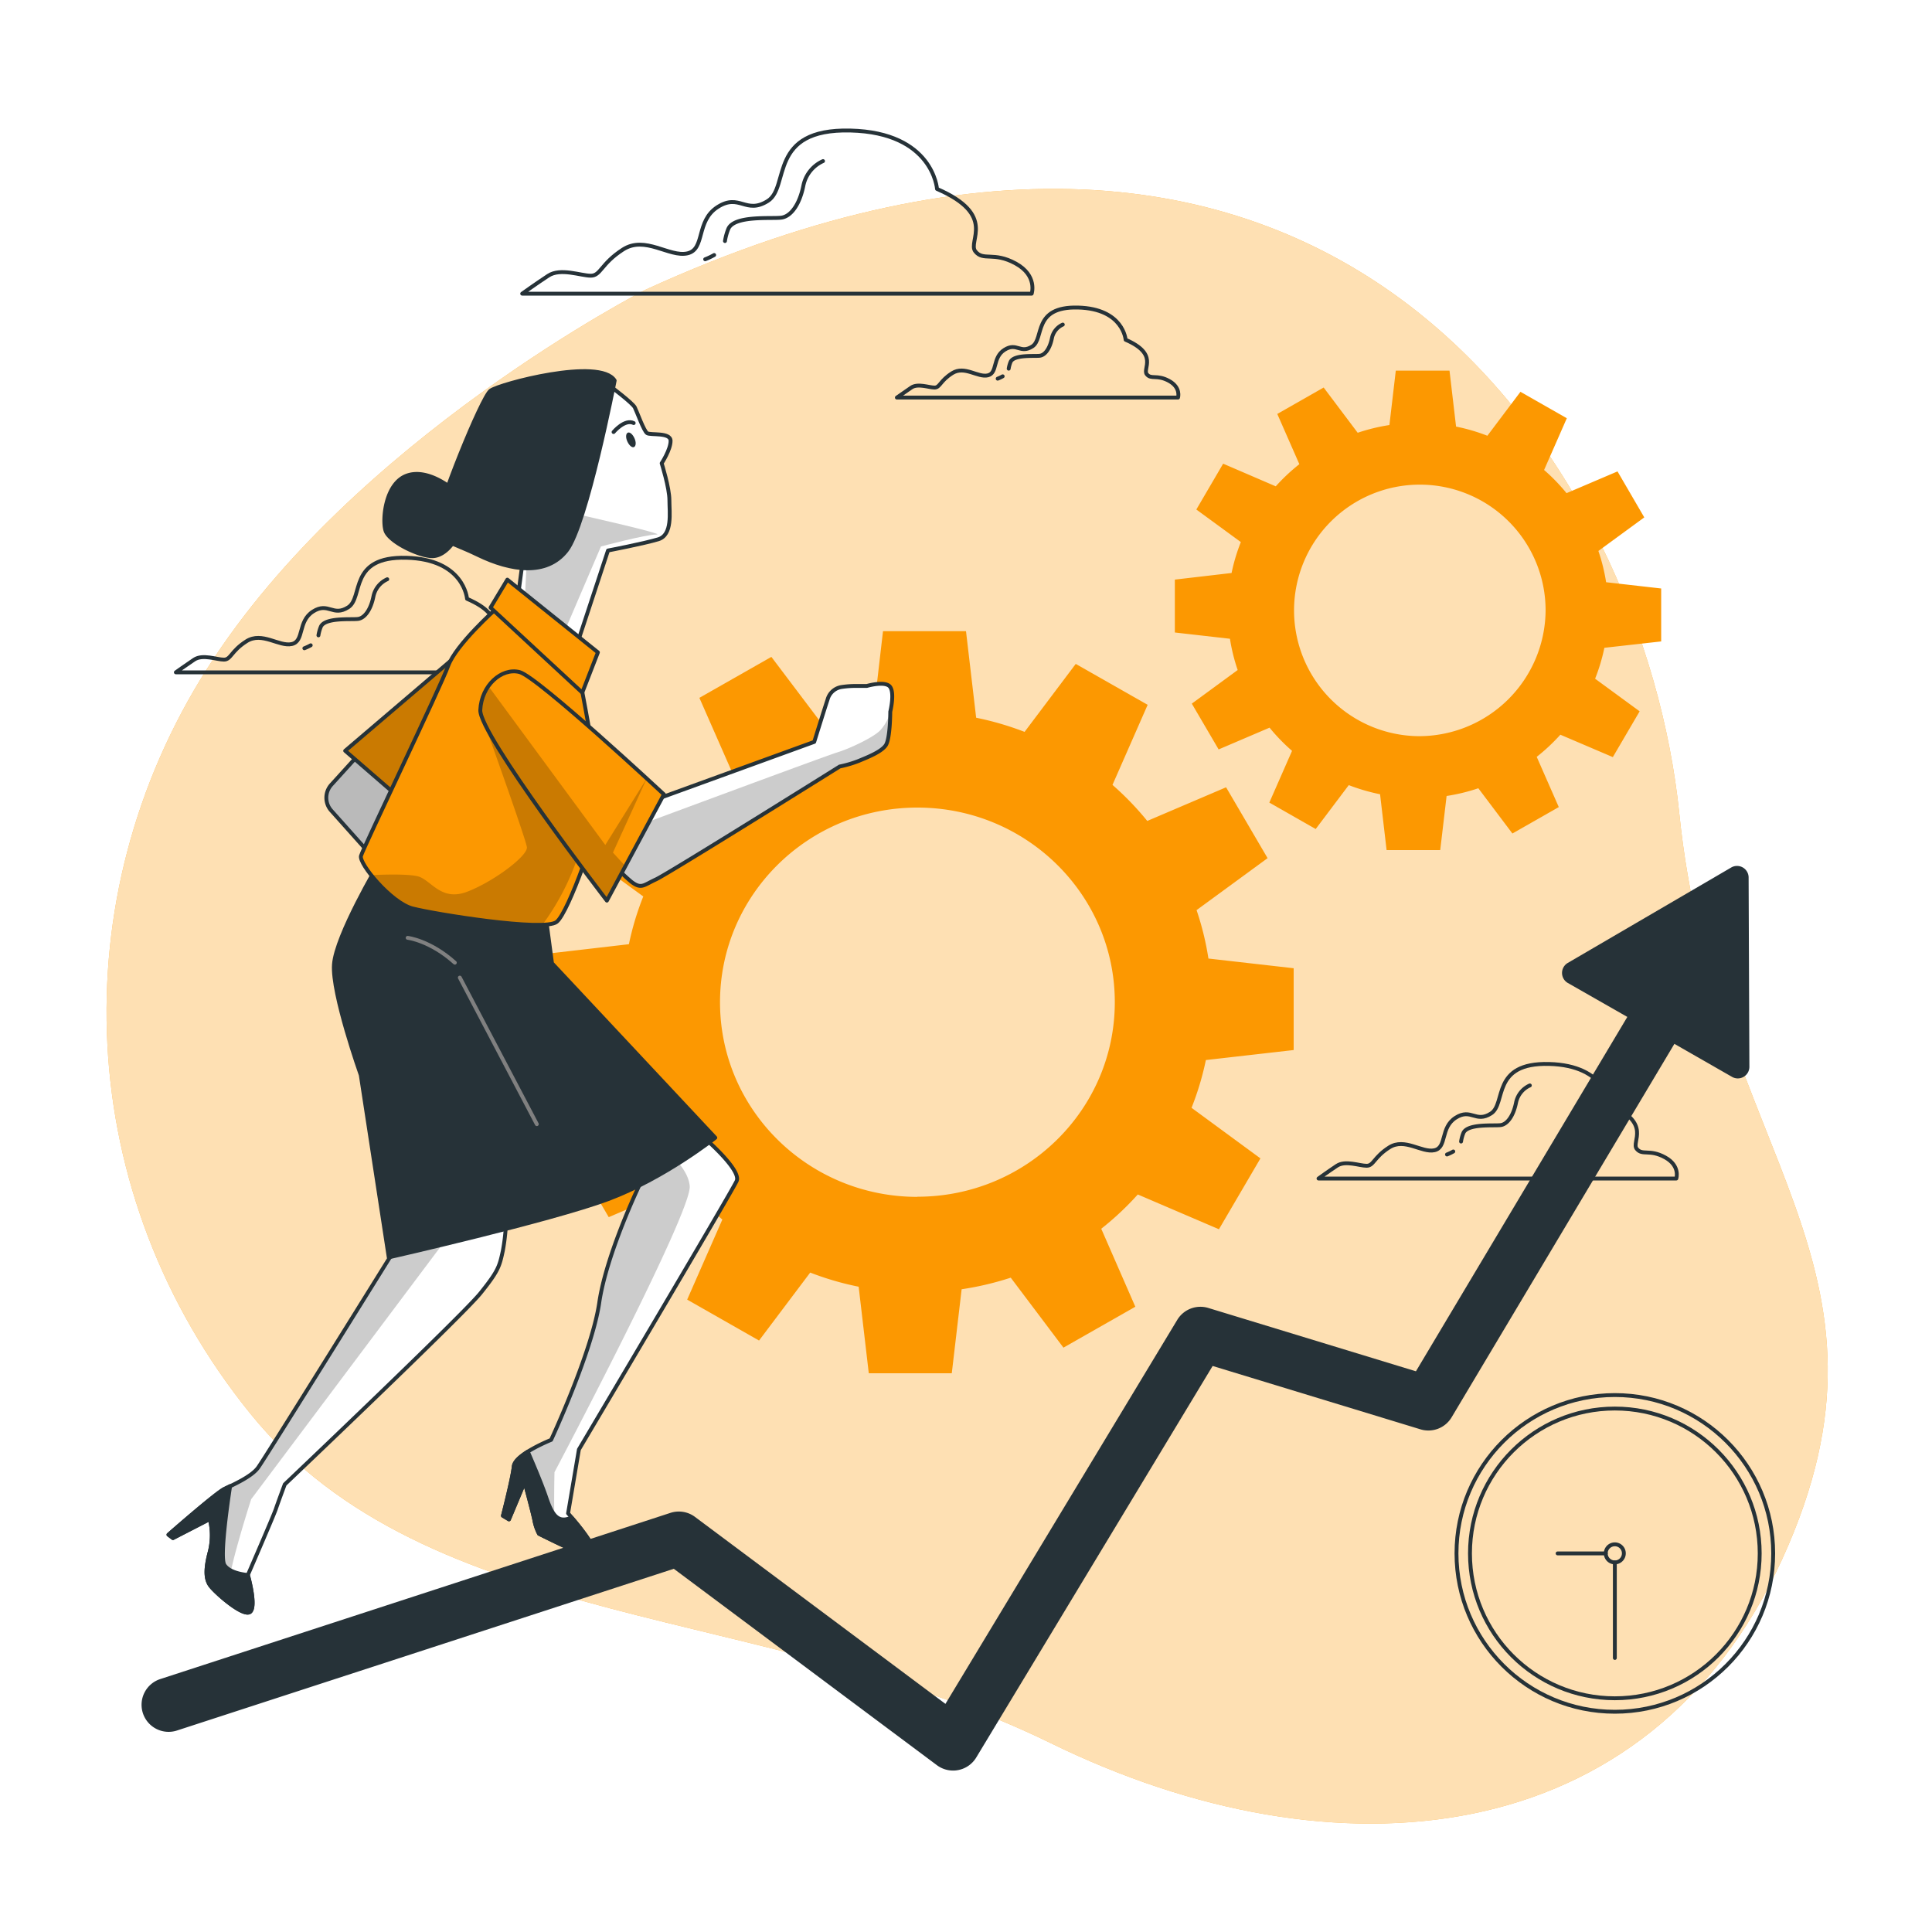 <svg class="animated" id="freepik_stories-in-progress" xmlns="http://www.w3.org/2000/svg" xmlns:xlink="http://www.w3.org/1999/xlink" viewBox="0 0 500 500" version="1.1" xmlns:svgjs="http://svgjs.com/svgjs"><style>svg#freepik_stories-in-progress:not(.animated) .animable {opacity: 0;}svg#freepik_stories-in-progress.animated #freepik--Clock--inject-332 {animation: 1.5s Infinite  linear spin;animation-delay: 0s;}svg#freepik_stories-in-progress.animated #freepik--Clouds--inject-332 {animation: 1.5s Infinite  linear floating;animation-delay: 0s;}         @keyframes spin {             from {                 transform: rotate(0);               }               to {                 transform: rotate(360deg);               }         }                 @keyframes floating {                0% {                    opacity: 1;                    transform: translateY(0px);                }                50% {                    transform: translateY(-10px);                }                100% {                    opacity: 1;                    transform: translateY(0px);                }            }        </style><g id="freepik--background-simple--inject-332" class="animable" style="transform-origin: 250.297px 260.414px;"><path d="M167.19,74.92S91.42,113.52,53.63,173,18.83,309,64.75,365.8s133.69,49.34,207.18,85.32,154.57,28.57,189.32-47.66S443.6,298.74,434.6,210.52,346.07-6.88,167.19,74.92Z" style="fill: #FC9801; transform-origin: 250.297px 260.414px;" id="elqx063dq7jc" class="animable"></path><g id="elq42h8t9y13"><path d="M167.19,74.92S91.42,113.52,53.63,173,18.83,309,64.75,365.8s133.69,49.34,207.18,85.32,154.57,28.57,189.32-47.66S443.6,298.74,434.6,210.52,346.07-6.88,167.19,74.92Z" style="fill: rgb(255, 255, 255); opacity: 0.7; transform-origin: 250.297px 260.414px;" class="animable" id="elg2o8d9vmkuk"></path></g></g><g id="freepik--Clock--inject-332" class="animable" style="transform-origin: 417.92px 402.02px;"><g id="elmvosqk83q68"><circle cx="417.92" cy="402.02" r="40.98" style="fill: none; stroke: rgb(38, 50, 56); stroke-linecap: round; stroke-linejoin: round; transform-origin: 417.92px 402.02px; transform: rotate(-23.11deg);" class="animable" id="el0bu7lt59piqp"></circle></g><circle cx="417.92" cy="402.02" r="37.49" style="fill: none; stroke: rgb(38, 50, 56); stroke-linecap: round; stroke-linejoin: round; transform-origin: 417.92px 402.02px;" id="eljg3uoh1eu7" class="animable"></circle><path d="M420.25,402a2.34,2.34,0,1,1-2.33-2.33A2.33,2.33,0,0,1,420.25,402Z" style="fill: none; stroke: rgb(38, 50, 56); stroke-linecap: round; stroke-linejoin: round; transform-origin: 417.91px 402.01px;" id="elfov9jfxzn2c" class="animable"></path><line x1="417.92" y1="404.35" x2="417.92" y2="429.08" style="fill: none; stroke: rgb(38, 50, 56); stroke-linecap: round; stroke-linejoin: round; transform-origin: 417.92px 416.715px;" id="el3vjgkhj1hun" class="animable"></line><line x1="415.58" y1="402.02" x2="403.11" y2="402.02" style="fill: none; stroke: rgb(38, 50, 56); stroke-linecap: round; stroke-linejoin: round; transform-origin: 409.345px 402.02px;" id="elb4f7r6x5aw" class="animable"></line></g><g id="freepik--Gears--inject-332" class="animable" style="transform-origin: 284.955px 225.66px;"><path d="M334.8,271.75V250.58l-22.06-2.51a73.73,73.73,0,0,0-3.07-12.53l18.38-13.45-10.74-18.34-20.4,8.71a76.3,76.3,0,0,0-9-9.33l9.1-20.72L278.4,171.82l-13.24,17.59a77.22,77.22,0,0,0-12.53-3.66L250,163.35H228.52L226,185.1a76.32,76.32,0,0,0-12.7,3L199.63,170,181,180.6l8.84,20.11a76.4,76.4,0,0,0-9.46,8.87l-21-9L148.64,219,166.48,232a73.81,73.81,0,0,0-3.72,12.36L140,247v21.18l22.06,2.51a73.4,73.4,0,0,0,3.08,12.52L146.8,296.61,157.54,315l20.4-8.71a76.3,76.3,0,0,0,9,9.33l-9.1,20.72,18.6,10.59,13.24-17.59A75.38,75.38,0,0,0,222.22,333l2.62,22.4h21.48l2.55-21.74a77.69,77.69,0,0,0,12.71-3l13.64,18.11,18.6-10.59L285,318a75.61,75.61,0,0,0,9.46-8.87l21,9,10.74-18.34L308.37,286.7a74.44,74.44,0,0,0,3.71-12.36Zm-97.38,38c-28.21,0-51.08-22.54-51.08-50.36S209.21,209,237.42,209s51.09,22.55,51.09,50.36S265.64,309.71,237.42,309.71Z" style="fill: #FC9801; transform-origin: 237.4px 259.375px;" id="elauz1470zws5" class="animable"></path><path d="M429.91,166V152.3l-14.25-1.62a47.57,47.57,0,0,0-2-8.09l11.88-8.69L418.61,122l-13.19,5.63a48.68,48.68,0,0,0-5.81-6l5.88-13.39-12-6.84-8.56,11.37a49,49,0,0,0-8.1-2.37l-1.7-14.48H361.23L359.58,110a48.86,48.86,0,0,0-8.21,2l-8.81-11.71-12,6.84,5.71,13a49.46,49.46,0,0,0-6.11,5.73L316.55,120l-6.94,11.86,11.52,8.43a47.86,47.86,0,0,0-2.4,8L304.05,150v13.69l14.26,1.62a47.32,47.32,0,0,0,2,8.09l-11.87,8.7,6.94,11.85,13.18-5.63a48.76,48.76,0,0,0,5.82,6l-5.88,13.39,12,6.84,8.56-11.36a49.69,49.69,0,0,0,8.1,2.36L358.85,220h13.88L374.38,206a48.4,48.4,0,0,0,8.21-2l8.82,11.71,12-6.84-5.71-13a48.8,48.8,0,0,0,6.12-5.73l13.58,5.8,6.94-11.85-11.53-8.44a47.86,47.86,0,0,0,2.4-8ZM367,190.52A32.55,32.55,0,1,1,400,158,32.78,32.78,0,0,1,367,190.52Z" style="fill: #FC9801; transform-origin: 366.98px 157.96px;" id="el7bof2gnjm1s" class="animable"></path></g><g id="freepik--Clouds--inject-332" class="animable" style="transform-origin: 239.737px 169.383px;"><path d="M262.83,68.18c-5.73-3.13-8.34-.52-10.42-3.13s5.73-9.38-9.91-16.15c0,0-1-14.6-22.41-15.12S204.46,48.38,198.72,52s-7.29-2.08-13,1.57-3.13,10.94-7.82,12-10.94-4.69-16.67-1-5.74,6.78-8.34,6.78-7.82-2.09-11,0S135.14,76,135.14,76H267S268.56,71.31,262.83,68.18Z" style="fill: none; stroke: rgb(38, 50, 56); stroke-linecap: round; stroke-linejoin: round; transform-origin: 201.167px 54.883px;" id="elapyw0ui19if" class="animable"></path><path d="M184.82,66a17.7,17.7,0,0,1-2.32,1.1" style="fill: none; stroke: rgb(38, 50, 56); stroke-linecap: round; stroke-linejoin: round; transform-origin: 183.66px 66.55px;" id="elyu9dwfmoj1l" class="animable"></path><path d="M213,41.69a8.91,8.91,0,0,0-5.09,6.37c-.95,4.77-3.18,7.95-5.72,8.27s-12.09-.64-13.68,2.86a14.19,14.19,0,0,0-.89,3.19" style="fill: none; stroke: rgb(38, 50, 56); stroke-linecap: round; stroke-linejoin: round; transform-origin: 200.31px 52.035px;" id="eln0kcctjpg2i" class="animable"></path><path d="M302.53,98.57c-3.17-1.72-4.6-.28-5.75-1.72s3.16-5.18-5.47-8.92c0,0-.57-8.05-12.36-8.34s-8.63,8.06-11.79,10.07-4-1.15-7.19.86-1.73,6-4.32,6.62-6-2.59-9.2-.58-3.16,3.74-4.6,3.74-4.32-1.15-6,0-3.74,2.59-3.74,2.59h72.76S305.69,100.3,302.53,98.57Z" style="fill: none; stroke: rgb(38, 50, 56); stroke-linecap: round; stroke-linejoin: round; transform-origin: 268.538px 91.236px;" id="eljo0eht9wris" class="animable"></path><path d="M259.49,97.39a9.93,9.93,0,0,1-1.29.61" style="fill: none; stroke: rgb(38, 50, 56); stroke-linecap: round; stroke-linejoin: round; transform-origin: 258.845px 97.695px;" id="elhhlwdr8as3" class="animable"></path><path d="M275.05,84a4.92,4.92,0,0,0-2.81,3.51c-.52,2.63-1.75,4.39-3.16,4.56s-6.66-.35-7.54,1.58a7.53,7.53,0,0,0-.49,1.76" style="fill: none; stroke: rgb(38, 50, 56); stroke-linecap: round; stroke-linejoin: round; transform-origin: 268.05px 89.705px;" id="elpr4nv183a7l" class="animable"></path><path d="M135.19,168.51c-4-2.2-5.86-.37-7.32-2.2s4-6.58-7-11.34c0,0-.73-10.25-15.74-10.62s-11,10.25-15,12.81S85,155.7,81,158.26s-2.2,7.69-5.49,8.42-7.69-3.29-11.72-.73-4,4.76-5.85,4.76-5.49-1.47-7.69,0S45.51,174,45.51,174h92.61S139.21,170.71,135.19,168.51Z" style="fill: none; stroke: rgb(38, 50, 56); stroke-linecap: round; stroke-linejoin: round; transform-origin: 91.882px 159.17px;" id="el5nha7kg9so9" class="animable"></path><path d="M80.41,167a13.64,13.64,0,0,1-1.64.77" style="fill: none; stroke: rgb(38, 50, 56); stroke-linecap: round; stroke-linejoin: round; transform-origin: 79.59px 167.385px;" id="elklf45xsih9d" class="animable"></path><path d="M100.22,149.91a6.26,6.26,0,0,0-3.58,4.47c-.67,3.35-2.23,5.58-4,5.8s-8.48-.44-9.6,2a10.39,10.39,0,0,0-.63,2.25" style="fill: none; stroke: rgb(38, 50, 56); stroke-linecap: round; stroke-linejoin: round; transform-origin: 91.315px 157.17px;" id="el0hn6j9t00465" class="animable"></path><path d="M430.89,299.51c-4-2.2-5.86-.37-7.32-2.2s4-6.59-6.95-11.34c0,0-.74-10.25-15.74-10.62s-11,10.25-15,12.81-5.12-1.46-9.15,1.1-2.2,7.69-5.49,8.42-7.69-3.3-11.71-.73-4,4.75-5.86,4.75-5.49-1.46-7.69,0-4.75,3.3-4.75,3.3h92.6S434.92,301.7,430.89,299.51Z" style="fill: none; stroke: rgb(38, 50, 56); stroke-linecap: round; stroke-linejoin: round; transform-origin: 387.597px 290.17px;" id="el4i5krj4ysn4" class="animable"></path><path d="M376.11,298a12,12,0,0,1-1.63.78" style="fill: none; stroke: rgb(38, 50, 56); stroke-linecap: round; stroke-linejoin: round; transform-origin: 375.295px 298.39px;" id="eliumcoskl7gn" class="animable"></path><path d="M395.92,280.91a6.23,6.23,0,0,0-3.57,4.46c-.67,3.36-2.24,5.59-4,5.81s-8.49-.44-9.61,2a9.76,9.76,0,0,0-.62,2.25" style="fill: none; stroke: rgb(38, 50, 56); stroke-linecap: round; stroke-linejoin: round; transform-origin: 387.02px 288.17px;" id="elgdv1zekyz8j" class="animable"></path></g><g id="freepik--Graphic--inject-332" class="animable" style="transform-origin: 244.688px 341.16px;"><path d="M452.54,227a3,3,0,0,0-4.44-2.53l-42.42,24.77a3,3,0,0,0,0,5.11l15.47,8.83-54.71,91.71-53.76-16.4a7,7,0,0,0-8,3.08l-60,99.39-64.81-48.38a7,7,0,0,0-6.36-1.05l-132,43a7,7,0,1,0,4.34,13.31L174.38,406l68.09,50.83a7,7,0,0,0,4.19,1.39,6.69,6.69,0,0,0,1.34-.13,7,7,0,0,0,4.65-3.25l61.18-101.33,53.79,16.4a7,7,0,0,0,8.05-3.1l57.66-96.66,15,8.59a3,3,0,0,0,4.41-2.58Z" style="fill: rgb(38, 50, 56); transform-origin: 244.688px 341.16px;" id="el1fylchv4016" class="animable"></path></g><g id="freepik--Character--inject-332" class="animable" style="transform-origin: 137.258px 256.702px;"><path d="M165.69,306.26s-8.73,18.07-10.6,30.85-12.46,35.53-12.46,35.53-9.35,3.74-9.66,6.86-2.81,12.77-2.81,12.77l1.56.94,4.05-9.66s1.87,6.85,2.49,9.66a12.7,12.7,0,0,0,1.25,3.74s8.1,4.05,10,4.67,4.68.32,3.43-2.18-5.92-7.79-5.92-7.79l2.8-16.52s39.58-66.69,40.83-69.5-8.1-10.9-8.1-10.9Z" style="fill: rgb(255, 255, 255); transform-origin: 160.463px 348.313px;" id="elyjm8c8lkcu" class="animable"></path><g style="clip-path: url(&quot;#freepik--clip-path--inject-332&quot;); transform-origin: 154.333px 349.49px;" id="el9bn3yrc3oyp" class="animable"><g id="el02u1ab15v8fv"><path d="M143.5,381s35.51-67.14,35-74c-.18-2.45-1.77-4.87-3.72-7l-9.09,6.23s-8.73,18.07-10.6,30.85-12.46,35.53-12.46,35.53-9.35,3.74-9.66,6.86-2.81,12.77-2.81,12.77l1.56.94,4.05-9.66s1.87,6.85,2.49,9.66a12.7,12.7,0,0,0,1.25,3.74s2,1,4.19,2.06C143.22,391.83,143.5,381,143.5,381Z" style="opacity: 0.2; transform-origin: 154.333px 349.49px;" class="animable" id="elh70l8pjr5f5"></path></g></g><path d="M165.69,306.26s-8.73,18.07-10.6,30.85-12.46,35.53-12.46,35.53-9.35,3.74-9.66,6.86-2.81,12.77-2.81,12.77l1.56.94,4.05-9.66s1.87,6.85,2.49,9.66a12.7,12.7,0,0,0,1.25,3.74s8.1,4.05,10,4.67,4.68.32,3.43-2.18-5.92-7.79-5.92-7.79l2.8-16.52s39.58-66.69,40.83-69.5-8.1-10.9-8.1-10.9Z" style="fill: none; stroke: rgb(38, 50, 56); stroke-linecap: round; stroke-linejoin: round; transform-origin: 160.463px 348.313px;" id="el4g7lnozbew4" class="animable"></path><path d="M147.92,392.73c-3.51,1.58-5-.59-6.54-5.13-1.21-3.62-3.71-9.45-4.78-11.92-1.88,1.18-3.51,2.55-3.63,3.82-.32,3.11-2.81,12.77-2.81,12.77l1.56.94,4.05-9.66s1.87,6.85,2.49,9.66a12.7,12.7,0,0,0,1.25,3.74s8.1,4.05,10,4.67,4.68.32,3.43-2.18A47.55,47.55,0,0,0,147.92,392.73Z" style="fill: rgb(38, 50, 56); stroke: rgb(38, 50, 56); stroke-linecap: round; stroke-linejoin: round; transform-origin: 141.706px 388.788px;" id="elsns9x43381" class="animable"></path><path d="M94,194l-8.25,9.09a5,5,0,0,0,0,6.72L98,223.53l8.69-17.95Z" style="fill: rgb(186, 186, 186); stroke: rgb(38, 50, 56); stroke-linecap: round; stroke-linejoin: round; transform-origin: 95.571px 208.765px;" id="elgwpbf2gx5ju" class="animable"></path><path d="M118.85,169.12,89.33,194.3l15,13,16.21-34.15S121.17,169.69,118.85,169.12Z" style="fill: #FC9801; transform-origin: 104.974px 188.21px;" id="el07anlr2hza64" class="animable"></path><g style="clip-path: url(&quot;#freepik--clip-path-2--inject-332&quot;); transform-origin: 104.974px 188.21px;" id="elwplcu2nynon" class="animable"><g id="eluamx9hlvk4"><path d="M118.85,169.12,89.33,194.3l15,13,16.21-34.15S121.17,169.69,118.85,169.12Z" style="opacity: 0.2; transform-origin: 104.974px 188.21px;" class="animable" id="elh8bb4s528j"></path></g></g><path d="M118.85,169.12,89.33,194.3l15,13,16.21-34.15S121.17,169.69,118.85,169.12Z" style="fill: none; stroke: rgb(38, 50, 56); stroke-linecap: round; stroke-linejoin: round; transform-origin: 104.974px 188.21px;" id="el1tw0yahad4qh" class="animable"></path><path d="M157.92,99.94s5.79,4.34,6.37,5.5,2.32,6.08,3.18,6.66,6.08-.29,6.08,2-2.31,5.79-2.31,5.79,2,6.37,2,9.55.87,9-2.89,10.13-13,2.9-13,2.9l-8.68,26.34-15-11.58,1.74-13s-4-4.34-7.82-15.62-1.15-22,5.79-25.76S157.92,99.94,157.92,99.94Z" style="fill: rgb(255, 255, 255); stroke: rgb(38, 50, 56); stroke-linecap: round; stroke-linejoin: round; transform-origin: 149.696px 134.334px;" id="ell2069cdtgba" class="animable"></path><path d="M164.2,113.42c.46,1,.41,2-.1,2.27s-1.29-.42-1.75-1.45-.4-2,.11-2.26S163.75,112.4,164.2,113.42Z" style="fill: rgb(38, 50, 56); transform-origin: 163.277px 113.837px;" id="elekffyzumxr" class="animable"></path><path d="M158.79,111.81s2.9-3.47,5.21-2.32" style="fill: none; stroke: rgb(38, 50, 56); stroke-linecap: round; stroke-linejoin: round; transform-origin: 161.395px 110.533px;" id="el5jv9biiq0ko" class="animable"></path><g id="elsz5wxn4j8g"><path d="M150.17,133.26s22.55,5.07,19.73,5.07-14.37,3.1-14.37,3.1l-10.15,23.68-9.59-9.3.57-11.56Z" style="opacity: 0.2; transform-origin: 152.967px 149.185px;" class="animable" id="elij90n384lwq"></path></g><path d="M159.08,98.49s-7.23,37.34-12.44,44-14.48,5.21-22.87,1.16-10.71-3.48-10.71-7.82,11.58-33,13.89-34.73S155.32,92.42,159.08,98.49Z" style="fill: rgb(38, 50, 56); stroke: rgb(38, 50, 56); stroke-linecap: round; stroke-linejoin: round; transform-origin: 136.07px 121.568px;" id="el92i6e63lodd" class="animable"></path><path d="M117.11,126.57s-6.36-5.5-11.86-3.47-6.37,11.28-5.5,14.18,8.68,6.66,12.15,6.66,6.95-4.64,7.24-8.4A16.3,16.3,0,0,0,117.11,126.57Z" style="fill: rgb(38, 50, 56); stroke: rgb(38, 50, 56); stroke-linecap: round; stroke-linejoin: round; transform-origin: 109.316px 133.295px;" id="elcgci4ogckg9" class="animable"></path><path d="M101.77,324s-33.28,53.54-35,55.86-6.36,4.34-8.68,5.5S43.6,397.18,43.6,397.18l1.16.87,9.55-4.92a17.51,17.51,0,0,1,0,8.4c-1.16,4.34-1.16,6.94,0,8.68s8.68,8.39,10.42,6.94-.58-9.55-.58-9.55,6.66-15.34,7.24-17.07,2.31-6.37,2.31-6.37,46-43.7,50.65-49.49,4.92-6.95,5.79-11a52.77,52.77,0,0,0,.87-9.26Z" style="fill: rgb(255, 255, 255); transform-origin: 87.305px 365.883px;" id="el2ytbqtajwqr" class="animable"></path><g style="clip-path: url(&quot;#freepik--clip-path-3--inject-332&quot;); transform-origin: 79.8px 367.375px;" id="ell7s9tg7aouj" class="animable"><g id="elpa6thjhgoxg"><path d="M116,319.31,101.77,324s-33.28,53.54-35,55.86-6.36,4.34-8.68,5.5S43.6,397.18,43.6,397.18l1.16.87,9.55-4.92a17.51,17.51,0,0,1,0,8.4c-1.16,4.34-1.16,6.94,0,8.68a30.06,30.06,0,0,0,5.76,5.23A20.68,20.68,0,0,1,59.5,408c1-6,5.5-20,5.5-20l51-68Z" style="opacity: 0.2; transform-origin: 79.8px 367.375px;" class="animable" id="eljixll5wpf6d"></path></g></g><path d="M101.77,324s-33.28,53.54-35,55.86-6.36,4.34-8.68,5.5S43.6,397.18,43.6,397.18l1.16.87,9.55-4.92a17.51,17.51,0,0,1,0,8.4c-1.16,4.34-1.16,6.94,0,8.68s8.68,8.39,10.42,6.94-.58-9.55-.58-9.55,6.66-15.34,7.24-17.07,2.31-6.37,2.31-6.37,46-43.7,50.65-49.49,4.92-6.95,5.79-11a52.77,52.77,0,0,0,.87-9.26Z" style="fill: none; stroke: rgb(38, 50, 56); stroke-linecap: round; stroke-linejoin: round; transform-origin: 87.305px 365.883px;" id="el0c2cgt0z253k" class="animable"></path><path d="M58.07,405c-1.2-1.92.77-15.69,1.49-20.41l-1.49.73c-2.31,1.16-14.47,11.86-14.47,11.86l1.16.87,9.55-4.92a17.51,17.51,0,0,1,0,8.4c-1.16,4.34-1.16,6.94,0,8.68s8.68,8.39,10.42,6.94-.58-9.55-.58-9.55S59.52,407.31,58.07,405Z" style="fill: rgb(38, 50, 56); stroke: rgb(38, 50, 56); stroke-linecap: round; stroke-linejoin: round; transform-origin: 54.489px 400.973px;" id="elvcekb336abk" class="animable"></path><path d="M98,223.53s-11,18.52-11.57,26.05,6.94,28.65,6.94,28.65l7.24,47.18s42-9.56,56.72-15.05,27.79-15.92,27.79-15.92l-42.26-45.15-1.73-13Z" style="fill: rgb(38, 50, 56); stroke: rgb(38, 50, 56); stroke-linecap: round; stroke-linejoin: round; transform-origin: 135.76px 274.47px;" id="eldjzan4kzzw7" class="animable"></path><line x1="119" y1="253" x2="138.93" y2="290.93" style="fill: none; stroke: gray; stroke-linecap: round; stroke-linejoin: round; transform-origin: 128.965px 271.965px;" id="elpjc68bt51f" class="animable"></line><path d="M105.5,242.71s5.78.65,12.21,6.43" style="fill: none; stroke: gray; stroke-linecap: round; stroke-linejoin: round; transform-origin: 111.605px 245.925px;" id="el7mn6tzoor22" class="animable"></path><path d="M128.4,157.54S118,166.8,116,172.3s-22,47.18-22.58,49.2,7.82,12.16,13.32,13.6,34.15,6.08,37.33,3.48,11-25.18,11.29-29.81-5.79-35.6-5.79-35.6Z" style="fill: #FC9801; transform-origin: 124.381px 198.448px;" id="el0h1t0tzc2k9a" class="animable"></path><g style="clip-path: url(&quot;#freepik--clip-path-4--inject-332&quot;); transform-origin: 123.556px 212.078px;" id="elkd6p1qmfjp" class="animable"><g id="elij4rkuhwix"><path d="M124.52,184.85s11.55,32.13,11.84,34.39-8.74,9-15.51,11.56-9.3-3.1-12.68-4c-2.88-.72-10-.42-12.1-.31,2.81,3.54,7.26,7.68,10.63,8.56,4.56,1.2,25,4.59,33.71,4.23a64.17,64.17,0,0,0,10.32-21.5C154.4,204.3,124.52,184.85,124.52,184.85Z" style="opacity: 0.2; transform-origin: 123.556px 212.078px;" class="animable" id="elv8oem6youdb"></path></g></g><path d="M128.4,157.54S118,166.8,116,172.3s-22,47.18-22.58,49.2,7.82,12.16,13.32,13.6,34.15,6.08,37.33,3.48,11-25.18,11.29-29.81-5.79-35.6-5.79-35.6Z" style="fill: none; stroke: rgb(38, 50, 56); stroke-linecap: round; stroke-linejoin: round; transform-origin: 124.381px 198.448px;" id="elryintn9li4" class="animable"></path><polygon points="131.3 150.01 154.74 168.83 150.69 179.25 126.95 157.25 131.3 150.01" style="fill: #FC9801; stroke: rgb(38, 50, 56); stroke-linecap: round; stroke-linejoin: round; transform-origin: 140.845px 164.63px;" id="elt3jx5blp5s" class="animable"></polygon><path d="M169.5,207l.91-.35L210.72,192s2.6-8.39,3.47-11a4.43,4.43,0,0,1,3.47-3.18,23.59,23.59,0,0,1,4.05-.29h2.61s4.92-1.45,6.08.29,0,6.37,0,6.37,0,6.94-1.16,8.68-4.92,3.18-7,4.05a30,30,0,0,1-4.92,1.45s-44.4,27.78-47.58,29.23-3.76,2.6-6.37.58a45.14,45.14,0,0,1-5.5-5.5l6.66-17.37Z" style="fill: rgb(255, 255, 255); transform-origin: 194.393px 203.115px;" id="elzs9yi3s22hq" class="animable"></path><g style="clip-path: url(&quot;#freepik--clip-path-5--inject-332&quot;); transform-origin: 194.185px 206.704px;" id="el10pki59c7xt" class="animable"><g id="elpjvn2mitw4l"><path d="M216.7,194.71c-2.82.85-49.9,18.33-49.9,18.33l-5.08-.28-3.8,9.9a45.14,45.14,0,0,0,5.5,5.5c2.61,2,3.19.87,6.37-.58s47.58-29.23,47.58-29.23a30,30,0,0,0,4.92-1.45c2-.87,5.79-2.31,7-4.05s1.16-8.68,1.16-8.68a11.92,11.92,0,0,1-2.7,4.9C225.72,191.05,219.52,193.87,216.7,194.71Z" style="opacity: 0.2; transform-origin: 194.185px 206.704px;" class="animable" id="el5hgmjw6kuyj"></path></g></g><path d="M169.5,207l.91-.35L210.72,192s2.6-8.39,3.47-11a4.43,4.43,0,0,1,3.47-3.18,23.59,23.59,0,0,1,4.05-.29h2.61s4.92-1.45,6.08.29,0,6.37,0,6.37,0,6.94-1.16,8.68-4.92,3.18-7,4.05a30,30,0,0,1-4.92,1.45s-44.4,27.78-47.58,29.23-3.76,2.6-6.37.58a45.14,45.14,0,0,1-5.5-5.5l6.66-17.37Z" style="fill: none; stroke: rgb(38, 50, 56); stroke-linecap: round; stroke-linejoin: round; transform-origin: 194.393px 203.115px;" id="elefyellekni" class="animable"></path><path d="M171.82,205.58s-32.76-30.51-37.39-31.66-9.84,3.47-10.13,9.84,32.76,49.32,32.76,49.32Z" style="fill: #FC9801; transform-origin: 148.059px 203.412px;" id="elb13cyrffc" class="animable"></path><g style="clip-path: url(&quot;#freepik--clip-path-6--inject-332&quot;); transform-origin: 145.834px 205.58px;" id="el5yfp1rsuik" class="animable"><g id="el4giyqr5bdbu"><path d="M161.84,224.16l-3.21-3.51,8.74-19.17-10.72,17.2-29.88-40.6-.91.32a11.71,11.71,0,0,0-1.56,5.36c-.29,6.36,32.76,49.32,32.76,49.32Z" style="opacity: 0.2; transform-origin: 145.834px 205.58px;" class="animable" id="elzefuvyoz1yl"></path></g></g><path d="M171.82,205.58s-32.76-30.51-37.39-31.66-9.84,3.47-10.13,9.84,32.76,49.32,32.76,49.32Z" style="fill: none; stroke: rgb(38, 50, 56); stroke-linecap: round; stroke-linejoin: round; transform-origin: 148.059px 203.412px;" id="elzsb9q0s8p5f" class="animable"></path></g><defs><clipPath id="freepik--clip-path--inject-332"><path d="M165.69,306.26s-8.73,18.07-10.6,30.85-12.46,35.53-12.46,35.53-9.35,3.74-9.66,6.86-2.81,12.77-2.81,12.77l1.56.94,4.05-9.66s1.87,6.85,2.49,9.66a12.7,12.7,0,0,0,1.25,3.74s8.1,4.05,10,4.67,4.68.32,3.43-2.18-5.92-7.79-5.92-7.79l2.8-16.52s39.58-66.69,40.83-69.5-8.1-10.9-8.1-10.9Z" style="fill:#fff;stroke:#263238;stroke-linecap:round;stroke-linejoin:round"></path></clipPath><clipPath id="freepik--clip-path-2--inject-332"><path d="M118.85,169.12,89.33,194.3l15,13,16.21-34.15S121.17,169.69,118.85,169.12Z" style="fill:#00FF88;stroke:#263238;stroke-linecap:round;stroke-linejoin:round"></path></clipPath><clipPath id="freepik--clip-path-3--inject-332"><path d="M101.77,324s-33.28,53.54-35,55.86-6.36,4.34-8.68,5.5S43.6,397.18,43.6,397.18l1.16.87,9.55-4.92a17.51,17.51,0,0,1,0,8.4c-1.16,4.34-1.16,6.94,0,8.68s8.68,8.39,10.42,6.94-.58-9.55-.58-9.55,6.66-15.34,7.24-17.07,2.31-6.37,2.31-6.37,46-43.7,50.65-49.49,4.92-6.95,5.79-11a52.77,52.77,0,0,0,.87-9.26Z" style="fill:#fff;stroke:#263238;stroke-linecap:round;stroke-linejoin:round"></path></clipPath><clipPath id="freepik--clip-path-4--inject-332"><path d="M128.4,157.54S118,166.8,116,172.3s-22,47.18-22.58,49.2,7.82,12.16,13.32,13.6,34.15,6.08,37.33,3.48,11-25.18,11.29-29.81-5.79-35.6-5.79-35.6Z" style="fill:#00FF88;stroke:#263238;stroke-linecap:round;stroke-linejoin:round"></path></clipPath><clipPath id="freepik--clip-path-5--inject-332"><path d="M169.5,207l.91-.35L210.72,192s2.6-8.39,3.47-11a4.43,4.43,0,0,1,3.47-3.18,23.59,23.59,0,0,1,4.05-.29h2.61s4.92-1.45,6.08.29,0,6.37,0,6.37,0,6.94-1.16,8.68-4.92,3.18-7,4.05a30,30,0,0,1-4.92,1.45s-44.4,27.78-47.58,29.23-3.76,2.6-6.37.58a45.14,45.14,0,0,1-5.5-5.5l6.66-17.37Z" style="fill:#fff;stroke:#263238;stroke-linecap:round;stroke-linejoin:round"></path></clipPath><clipPath id="freepik--clip-path-6--inject-332"><path d="M171.82,205.58s-32.76-30.51-37.39-31.66-9.84,3.47-10.13,9.84,32.76,49.32,32.76,49.32Z" style="fill:#00FF88;stroke:#263238;stroke-linecap:round;stroke-linejoin:round"></path></clipPath></defs><defs>     <filter id="active" height="200%">         <feMorphology in="SourceAlpha" result="DILATED" operator="dilate" radius="2"></feMorphology>                <feFlood flood-color="#32DFEC" flood-opacity="1" result="PINK"></feFlood>        <feComposite in="PINK" in2="DILATED" operator="in" result="OUTLINE"></feComposite>        <feMerge>            <feMergeNode in="OUTLINE"></feMergeNode>            <feMergeNode in="SourceGraphic"></feMergeNode>        </feMerge>    </filter>    <filter id="hover" height="200%">        <feMorphology in="SourceAlpha" result="DILATED" operator="dilate" radius="2"></feMorphology>                <feFlood flood-color="#ff0000" flood-opacity="0.5" result="PINK"></feFlood>        <feComposite in="PINK" in2="DILATED" operator="in" result="OUTLINE"></feComposite>        <feMerge>            <feMergeNode in="OUTLINE"></feMergeNode>            <feMergeNode in="SourceGraphic"></feMergeNode>        </feMerge>            <feColorMatrix type="matrix" values="0   0   0   0   0                0   1   0   0   0                0   0   0   0   0                0   0   0   1   0 "></feColorMatrix>    </filter></defs></svg>